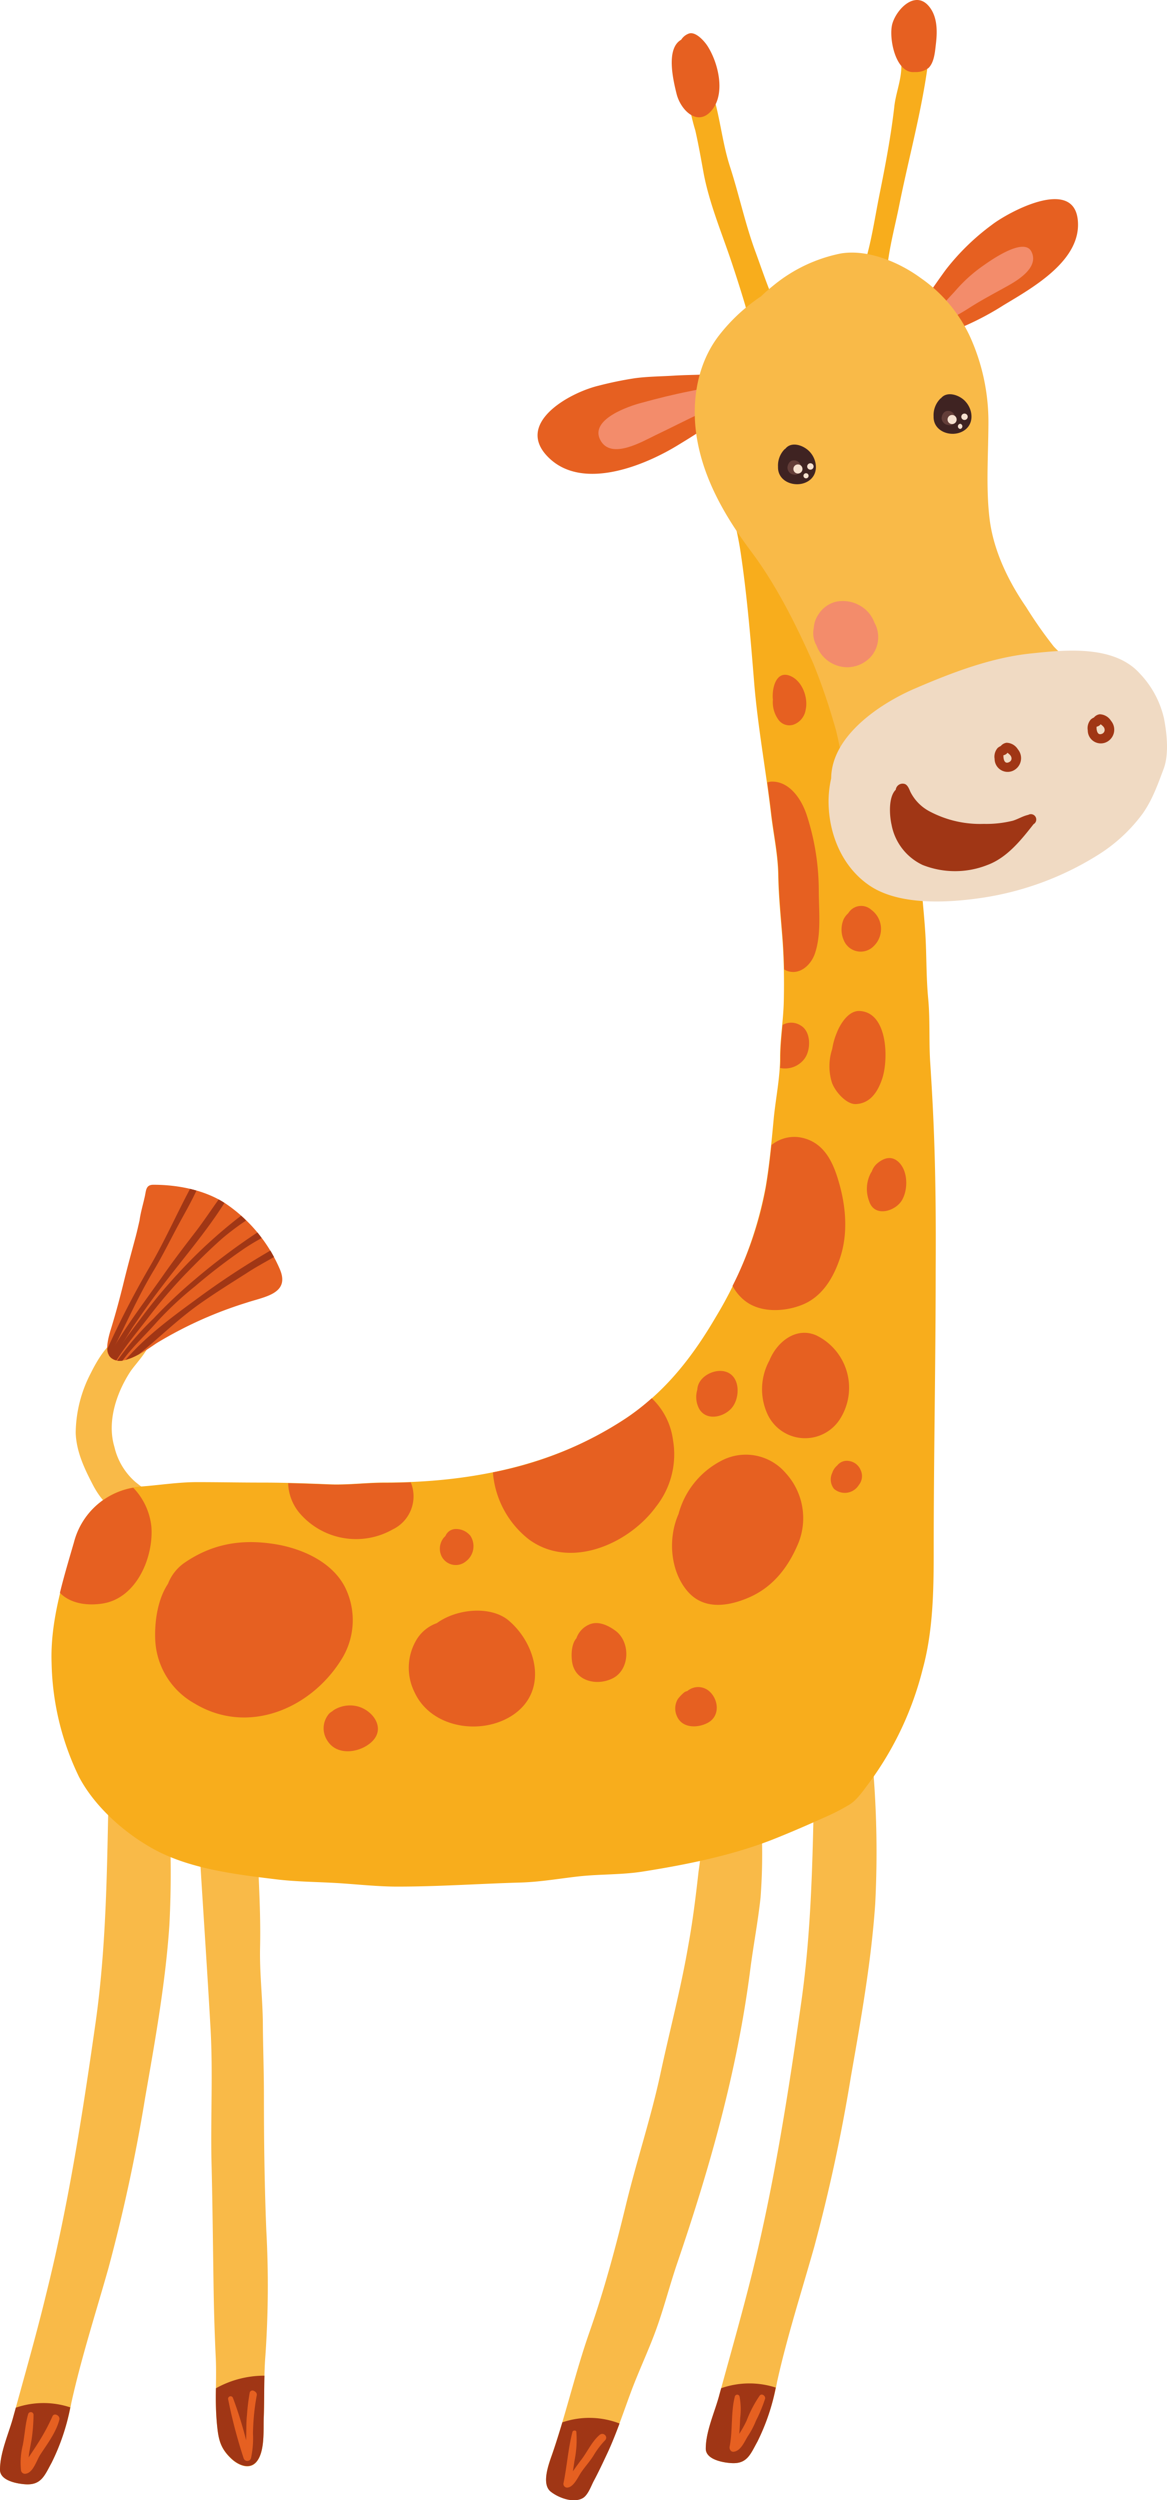 <svg xmlns="http://www.w3.org/2000/svg" width="200.44" height="429.18" viewBox="0 0 200.44 429.18">
  <defs>
    <style>
      .cls-1 {
        fill: #f8ad1c;
      }

      .cls-2 {
        fill: #e66021;
      }

      .cls-3 {
        fill: #f9ba48;
      }

      .cls-4 {
        fill: #f38c6b;
      }

      .cls-5 {
        fill: #f0dac3;
      }

      .cls-6 {
        fill: #a03615;
      }

      .cls-7 {
        fill: #3f2322;
      }

      .cls-8 {
        fill: #643e39;
      }

      .cls-9 {
        fill: #f6e1d0;
      }
    </style>
  </defs>
  <title>Asset 8animals4</title>
  <g id="Layer_2" data-name="Layer 2">
    <g id="Objects">
      <g>
        <g>
          <path class="cls-1" d="M158.41,8.85a5.08,5.08,0,0,0-3-.15c-.91.53-.58,1.9-.6,2.73,0,2.37-1,4.68-1.22,7-.58,5-1.53,10-2.51,14.85s-1.6,9.75-3.38,14.29a.61.61,0,0,0,.58.76h.12c1,.73,3.86,2.16,3.86.16,0-4.33,1.31-8.87,2.16-13.1,1.64-8.23,3.92-16.36,5-24.69C159.51,9.71,159.33,9.24,158.41,8.85Z"/>
          <path class="cls-1" d="M129.79,43.32c-1.79-4.83-2.82-9.8-4.4-14.68-1.45-4.46-1.75-9.2-3.32-13.6-.8-2.27-2.86-.8-3.44.75a.48.48,0,0,0-.5.54,36.44,36.44,0,0,0,1.29,6.05c.57,2.49,1,5,1.46,7.5,1,5.18,3.12,10.18,4.79,15.18.79,2.36,1.55,4.74,2.26,7.12.53,1.77.92,4.55,2.2,6C131.24,59.38,135,59,135,57c0-1.78-1.53-4-2.2-5.64C131.67,48.7,130.77,46,129.79,43.32Z"/>
        </g>
        <g>
          <path class="cls-2" d="M159.71,1.28c-2.37-3.16-5.69.21-6.44,2.78-.68,2.32.5,8.63,3.82,8.31l.1,0a3.52,3.52,0,0,0,2.31-.72c1-1,1.1-2.9,1.26-4.21C161,5.37,161,3,159.71,1.28Z"/>
          <path class="cls-2" d="M118.29,5.77A2.6,2.6,0,0,0,117,6.82c-2.69,1.52-1.36,7-.79,9.31.72,2.85,3.72,5.77,6.13,2.69,2.29-2.92,1-8.09-.82-10.92C121,7.09,119.48,5.33,118.29,5.77Z"/>
        </g>
        <path class="cls-3" d="M149.71,300.91c-.12-1.42.17-5.82-2.27-5.32-2.59.53-6.07.4-7.08,2.83a.56.56,0,0,0-.36.54c-.4,15-.27,30-2.39,44.85-2.2,15.48-4.61,30.93-8.35,46.12-1.77,7.17-3.83,14.31-5.77,21.44-.76,2.78-2.27,6.06-2.27,9,0,1.93,3.12,2.41,4.43,2.48,2.68.16,3.25-1.54,4.44-3.69a39.31,39.31,0,0,0,3.38-10.27c1.73-7.78,4.2-15.45,6.37-23.12a292.26,292.26,0,0,0,6.31-29.28c1.72-9.82,3.48-19.62,4.17-29.57A173.49,173.49,0,0,0,149.71,300.91Z"/>
        <path class="cls-3" d="M26.21,299.2c-2.58.53-6.07.4-7.08,2.83a.58.58,0,0,0-.36.54c-.39,15-.26,30-2.38,44.85C14.18,362.9,11.78,378.36,8,393.54,6.27,400.71,4.21,407.85,2.26,415,1.51,417.76,0,421,0,424c0,1.93,3.11,2.41,4.42,2.49,2.68.15,3.26-1.55,4.44-3.7a39,39,0,0,0,3.39-10.27c1.72-7.78,4.2-15.44,6.37-23.12a295.07,295.07,0,0,0,6.31-29.28c1.71-9.82,3.48-19.62,4.16-29.57a172.2,172.2,0,0,0-.61-26C28.37,303.1,28.66,298.7,26.21,299.2Z"/>
        <path class="cls-3" d="M130.63,325.78a100.2,100.2,0,0,0,.2-11.5c0-1.18.08-5.49-1.92-5.52-1.49,0-2.71.71-4.12,1.09s-2.28,1.46-3.56,1.86a.74.74,0,0,0-.64.3.75.75,0,0,0-.06.88,47.41,47.41,0,0,1-.54,8.33c-.48,4.28-1,8.56-1.78,12.8-1.27,7.41-3.21,14.67-4.78,22-1.64,7.62-4.11,15-5.94,22.57-1.77,7.3-3.75,14.66-6.24,21.75-2.4,6.84-4,13.95-6.36,20.8-.51,1.5-2,5.16-.33,6.53,1.31,1.06,3.93,2.07,5.54,1.13.88-.51,1.4-2,1.85-2.88.85-1.58,1.61-3.21,2.37-4.83,1.6-3.42,2.76-7,4.09-10.56s2.93-6.91,4.22-10.43c1.4-3.83,2.4-7.81,3.72-11.67,5.62-16.47,10.27-32.91,12.5-50.21C129.38,334.07,130.17,330,130.63,325.78Z"/>
        <path class="cls-3" d="M45.33,359.74c0-4-.14-7.91-.18-11.87,0-4.51-.58-9-.48-13.54.18-7.49-.54-15-.54-22.48,0-3-1-4.89-3.69-6.22-1.26-.62-4.85-2.11-6.32-1.33a.64.64,0,0,0-.38.56.67.67,0,0,0-.14.46c.69,14.36,1.77,28.72,2.57,43.1.41,7.48,0,15,.15,22.47.2,7.78.26,15.56.39,23.34.07,3.53.18,7,.35,10.58.17,3.76-.18,7.5.19,11.24.25,2.63.51,4.18,2.41,6,1.17,1.14,3.16,2.08,4.4.6,1.46-1.74,1.16-5.42,1.24-7.52.13-3.59,0-7.22.29-10.8a174.42,174.42,0,0,0,.15-21.45C45.43,375.19,45.33,367.47,45.33,359.74Z"/>
        <path class="cls-3" d="M26,256.51c-.94-.71-1.86-1.37-2.77-2.12a11.41,11.41,0,0,1-3.58-6c-1.3-4.32.34-9.2,2.67-12.82,1.09-1.69,4.28-4.65,3.66-6.92-.52-1.88-3.28-.37-4.23.07-2.95,1.35-4.77,4.23-6.15,7A22.62,22.62,0,0,0,13,246c.12,3.24,1.51,6.15,3,9,1.29,2.43,3.24,4.79,6.17,4.9a.57.57,0,0,0,.54-.32,4.62,4.62,0,0,0,3.57-2A.77.77,0,0,0,26,256.51Z"/>
        <path class="cls-2" d="M48.07,217.9a26,26,0,0,0-9-11.06c-3.59-2.51-8.42-3.45-12.73-3.45-1.25,0-1.24.9-1.44,1.88-.3,1.42-.74,2.81-.93,4.23-.23,1-.45,2-.72,3-.71,2.65-1.44,5.3-2.09,8-.62,2.5-1.32,5.1-2.08,7.56-.31,1-1.05,3.46-.44,4.51,1.68,2.86,6.75-1,8.28-2a69.35,69.35,0,0,1,15.42-6.93C45.41,222.61,49.86,222.11,48.07,217.9Z"/>
        <path class="cls-1" d="M160.39,194c-.15-3.87-.37-7.74-.62-11.61-.24-3.66,0-7.3-.35-11s-.26-7.32-.48-11c-.24-4-.75-8-.92-12-.32-7.82-1.09-15.55-1.74-23.34a203.42,203.42,0,0,0-3-22.81C152,96.21,151,89.63,145,86.41c-3.6-2-7.8-2.44-11.51-4.16-2.25-1-3.56-2.69-5.13-4.51a41.27,41.27,0,0,0-3.24-3.24.78.78,0,0,0-1-.09.73.73,0,0,0-.62.86c.51,2.73.93,5.46,1.39,8.21.63,3.74,1.72,7.39,2.29,11.17,1.12,7.43,1.74,15,2.35,22.51s2,14.94,2.88,22.43c.41,3.58,1.19,7,1.25,10.66s.46,7.48.74,11.17c.25,3.5.3,7,.22,10.5-.07,3.24-.64,6.45-.64,9.66,0,3.51-.77,7.09-1.1,10.59-.37,3.92-.72,7.79-1.39,11.68A66.59,66.59,0,0,1,123,226c-4,6.85-8.64,12.85-15.29,17.35-12.26,8.28-26.95,11.16-41.54,11.16-3.24,0-6.44.44-9.68.3-3.89-.16-7.74-.29-11.64-.29-3.67,0-7.34-.08-11-.08-3.21,0-6.38.51-9.56.75a12.71,12.71,0,0,0-11.54,9.55c-1.95,6.72-4.13,13.61-3.89,20.7A46.75,46.75,0,0,0,13.55,305c2.76,5.29,8.16,10,13.4,12.74,6.1,3.15,13.66,4.06,20.39,4.88,3.58.44,7.14.44,10.73.66,3.35.21,6.82.6,10.17.6,7.11,0,14.13-.5,21.21-.7,3.34-.1,6.68-.69,10-1.06,3.68-.4,7.35-.25,11-.83,7.33-1.16,15.07-2.71,22-5.39,3-1.18,6-2.48,9-3.83a36,36,0,0,0,4.5-2.3c1.29-.8,2.44-2.54,3.35-3.73a55.61,55.61,0,0,0,9.17-19.46c1.82-6.64,1.9-13.68,1.9-20.54,0-16,.34-32,.34-47.95C160.76,210.09,160.71,202.06,160.39,194Z"/>
        <path class="cls-2" d="M185.1,37.62c-.88-7.22-12-1.15-14.77,1a40,40,0,0,0-7.85,7.64c-1,1.36-2,2.81-3,4.23a14.27,14.27,0,0,0-1.72,2.87.77.77,0,0,0-.16,1.15c1.24,1.6,2.64,3.48,5,2.68a49.14,49.14,0,0,0,9.79-4.81C177.46,49.33,185.94,44.6,185.1,37.62Z"/>
        <path class="cls-2" d="M127.54,64a.76.76,0,0,0-.21,0,.61.61,0,0,0-.5-.17c-3.63.58-7.48.44-11.15.66-2.25.14-4.4.14-6.64.44a61.53,61.53,0,0,0-6.18,1.27c-5.14,1.22-14.72,6.6-8.5,12.48,5.92,5.61,16.58,1.17,22.34-2.42a118.85,118.85,0,0,0,10.75-7.31C128.82,67.85,130,64.59,127.54,64Z"/>
        <path class="cls-4" d="M177.15,43.19c-1.3-2.57-7.13,1.61-8.28,2.42a25.57,25.57,0,0,0-4.62,4.13c-1.18,1.36-2.91,2.88-3.4,4.67a.53.53,0,0,0,.71.6.64.64,0,0,0,.34,0c2-.39,3.73-1.64,5.44-2.69s3.76-2.14,5.65-3.19S178.51,45.88,177.15,43.19Z"/>
        <path class="cls-4" d="M124.28,66.63c-1.87-.38-4,.17-5.79.53-2.8.55-5.57,1.24-8.32,2-2.1.54-8.9,2.81-7.08,6.35s7.29.25,9.6-.85c2.67-1.27,5.3-2.63,8-3.89,1.55-.73,3.58-1.47,4.54-3C125.63,67.05,124.89,66.45,124.28,66.63Z"/>
        <path class="cls-3" d="M186.14,115.72A56.14,56.14,0,0,1,181,111a74.47,74.47,0,0,1-4.76-6.79c-3.09-4.49-5.63-9.75-6.28-15.2s-.19-11.19-.19-16.69a35.46,35.46,0,0,0-3.13-14.46,25,25,0,0,0-8.47-10.11c-3.68-2.71-9.08-5-13.73-4.24A26.34,26.34,0,0,0,133,48.88c-.8.64-1.56,1.29-2.29,2a30.57,30.57,0,0,0-7.11,6.57c-3.94,5-4.91,11.71-3.9,17.78,1.2,7.24,5,13.68,9.34,19.48s7.7,12.56,10.65,19.19a104.47,104.47,0,0,1,3.57,10.35c.91,2.82,1.12,6,2.35,8.67.84,1.85,2.11,3.51,4.32,3,1.19-.28,2.49-1.62,3.44-2.34a53.32,53.32,0,0,1,5-3.42c6.53-3.87,14-6.09,21.39-7.58,1.66-.34,3.32-.71,5-1.06a5.76,5.76,0,0,0,2.71-1.1C188.89,118.86,187.39,116.83,186.14,115.72Z"/>
        <path class="cls-5" d="M199.92,123.32a16.44,16.44,0,0,0-4.11-7.65c-4.44-5-12.88-4.11-18.8-3.48-6.85.72-13.54,3.29-19.84,6-6,2.57-14.36,8.14-14.41,15.43v0a18.08,18.08,0,0,0-.45,3.92c0,5.59,2.31,11.26,7,14.46,5.11,3.49,13.49,3,19.3,2.14a51.86,51.86,0,0,0,19.8-7.26,27.83,27.83,0,0,0,7.29-6.47c2-2.47,3.06-5.47,4.16-8.41C200.81,129.46,200.42,125.92,199.92,123.32Z"/>
        <g>
          <path class="cls-6" d="M174.82,128.63a2.36,2.36,0,0,0-1.93-1.12,1.57,1.57,0,0,0-1,.56,2.24,2.24,0,0,0-.53.33,2.27,2.27,0,0,0-.53,1.88,2.24,2.24,0,0,0,3,2.1A2.37,2.37,0,0,0,174.82,128.63Zm-1.6,2.25c-.65.25-.83-.42-.87-.91a1.69,1.69,0,0,1,0-.32,1.11,1.11,0,0,0,.59-.3l.09-.12a.14.14,0,0,0,0,0,2.39,2.39,0,0,1,.35.28C173.86,129.92,173.9,130.63,173.22,130.88Z"/>
          <path class="cls-6" d="M190.82,123.74a2.38,2.38,0,0,0-1.93-1.12,1.54,1.54,0,0,0-1,.56,2,2,0,0,0-.53.33,2.26,2.26,0,0,0-.53,1.88,2.24,2.24,0,0,0,3,2.1A2.37,2.37,0,0,0,190.82,123.74Zm-1.6,2.25c-.65.25-.83-.42-.88-.91,0-.1,0-.21,0-.32a1.31,1.31,0,0,0,.6-.3l.09-.12s0,0,0,0a1.54,1.54,0,0,1,.35.28C189.86,125,189.89,125.74,189.22,126Z"/>
        </g>
        <path class="cls-6" d="M176.61,139.89c-.92.2-1.71.71-2.63,1a18.86,18.86,0,0,1-5,.55,18.49,18.49,0,0,1-9.21-2.09,7.71,7.71,0,0,1-3.4-3.4c-.2-.46-.47-1.22-1-1.37a1.19,1.19,0,0,0-1.52,1c-1.3,1.27-1.07,4.47-.72,6a9.58,9.58,0,0,0,5.33,6.91,15.12,15.12,0,0,0,11.15,0c3.38-1.26,5.77-4.28,7.91-7A.88.88,0,0,0,176.61,139.89Z"/>
        <path class="cls-2" d="M133.64,123.47a2.3,2.3,0,0,0,2.66.93,3.23,3.23,0,0,0,2.08-2.57c.48-2.16-.68-5.2-2.93-5.89s-2.9,2.41-2.7,4.17A5.11,5.11,0,0,0,133.64,123.47Z"/>
        <path class="cls-2" d="M138.54,139.86c-.87-2.62-2.88-5.68-5.92-5.68a2.27,2.27,0,0,0-.83.15c.24,1.75.47,3.5.68,5.26.41,3.58,1.19,7,1.25,10.66s.46,7.48.74,11.17c.12,1.66.19,3.31.23,5a3.72,3.72,0,0,0,.34.19c2.2.93,4.22-.86,4.92-2.87,1.16-3.33.68-7.45.68-10.93A42,42,0,0,0,138.54,139.86Z"/>
        <path class="cls-2" d="M150.1,162.39a4.08,4.08,0,0,0-.46-6.21,2.59,2.59,0,0,0-3.94.59,3.52,3.52,0,0,0-.78,1,4.5,4.5,0,0,0,0,3.63A3.13,3.13,0,0,0,150.1,162.39Z"/>
        <path class="cls-2" d="M137.54,176.06a3,3,0,0,0-3.12-.11h0c-.18,1.88-.37,3.75-.37,5.62,0,.59,0,1.18-.07,1.77a4.17,4.17,0,0,0,4.1-1.46C139.3,180.42,139.39,177.14,137.54,176.06Z"/>
        <path class="cls-2" d="M147,189.54c2.5-.11,3.79-2.16,4.52-4.35,1.1-3.26,1-11.4-3.88-11.63-1.92-.09-3.34,2.26-3.92,3.75a11.88,11.88,0,0,0-.78,2.77,9.42,9.42,0,0,0-.08,5.68C143.3,187.21,145.31,189.62,147,189.54Z"/>
        <path class="cls-2" d="M154.09,199.28c-1.13-.86-2.34-.44-3.35.39a3.18,3.18,0,0,0-1,1.43c-.08.13-.16.25-.23.38a5.89,5.89,0,0,0-.21,4.78c.9,2.73,4.35,1.72,5.53-.08S156.06,200.79,154.09,199.28Z"/>
        <path class="cls-2" d="M137.7,195.31a6.2,6.2,0,0,0-5.2,1.27c-.25,2.43-.53,4.85-.95,7.27a61.58,61.58,0,0,1-5.73,16.9,7.9,7.9,0,0,0,2.19,2.61c2.72,2.08,6.85,1.83,9.84.61,3.41-1.4,5.31-4.64,6.43-8,1.44-4.28,1-9.05-.28-13.29C143,199.28,141.42,196.11,137.7,195.31Z"/>
        <path class="cls-2" d="M144.23,243.68a10,10,0,0,0-4-14.42c-3.48-1.54-6.77,1.07-8.08,4.3a10.27,10.27,0,0,0-.37,9.12A7.11,7.11,0,0,0,144.23,243.68Z"/>
        <path class="cls-2" d="M123.73,250.86a14.48,14.48,0,0,0-7.19,9.06c-1.88,4.26-1.39,9.84,1.55,13.26,2.79,3.25,7,2.59,10.49,1.09,4.23-1.81,6.87-5.3,8.58-9.44a11.48,11.48,0,0,0-2.26-12A9,9,0,0,0,123.73,250.86Z"/>
        <path class="cls-2" d="M112.69,258.64a14.48,14.48,0,0,0,2.9-11.43,12,12,0,0,0-3.65-7.17,40.83,40.83,0,0,1-4.28,3.35,63.47,63.47,0,0,1-23,9.38,16.21,16.21,0,0,0,6.11,11.45C97.88,269.54,108,265.08,112.69,258.64Z"/>
        <path class="cls-2" d="M125.8,241.56c1.32-1.73,1.36-5.32-1.17-6.08-2-.59-4.78.9-4.86,3.09a4.29,4.29,0,0,0,.36,3.36C121.45,244.06,124.53,243.23,125.8,241.56Z"/>
        <path class="cls-2" d="M145.8,250.81a2.09,2.09,0,0,0-2,.77,2.8,2.8,0,0,0-.86,1.28,2.61,2.61,0,0,0,.3,2.73,2.83,2.83,0,0,0,4.26-.64,2.43,2.43,0,0,0,.32-2.58A2.54,2.54,0,0,0,145.8,250.81Z"/>
        <path class="cls-2" d="M105.77,280c-1.23-.93-3-1.8-4.55-1.12A4,4,0,0,0,99,281.25c-.89,1-.92,3-.72,4.15.55,3.29,4.34,4.07,7,2.7C108.2,286.58,108.3,281.94,105.77,280Z"/>
        <path class="cls-2" d="M118.05,290.31a1.38,1.38,0,0,0-.55.24,7.09,7.09,0,0,0-1.07,1.12,3.15,3.15,0,0,0-.14,3c.91,2.05,3.53,2,5.2,1.13,2.14-1.08,2-3.79.5-5.3A2.89,2.89,0,0,0,118.05,290.31Z"/>
        <path class="cls-2" d="M56.44,254.85c-2.32-.1-4.64-.17-6.95-.23a8.4,8.4,0,0,0,1.85,5,12.76,12.76,0,0,0,16.09,2.95,6.3,6.3,0,0,0,3.12-8.1c-1.48.06-3,.1-4.43.1C62.88,254.55,59.68,255,56.44,254.85Z"/>
        <path class="cls-2" d="M80,268.06a3.26,3.26,0,0,0,.79-4.41,3.19,3.19,0,0,0-2.57-1.16,1.92,1.92,0,0,0-1.71,1.19l-.29.3a3,3,0,0,0-.58,2.63A2.72,2.72,0,0,0,80,268.06Z"/>
        <path class="cls-2" d="M87.43,278.25c-3-2.6-8.9-2.15-12.4.4a6.67,6.67,0,0,0-3.58,3,9.39,9.39,0,0,0-.26,8.84c2.84,6.21,11.46,7.48,16.8,4C94.18,290.43,92.27,282.42,87.43,278.25Z"/>
        <path class="cls-2" d="M61.26,292.9a5.28,5.28,0,0,0-3.94.68,3.2,3.2,0,0,0-.27.22,2,2,0,0,0-.75.68,3.81,3.81,0,0,0-.08,4.33c1.66,2.7,5.57,2.1,7.58.26C66.38,296.7,64,293.51,61.26,292.9Z"/>
        <path class="cls-2" d="M58.54,285.05a12.7,12.7,0,0,0,.72-12.57C57,268.05,51.7,265.76,47,265.05c-5.66-.86-10.63,0-15.39,3.29a7.82,7.82,0,0,0-2.76,3.56c-1.73,2.6-2.27,6.26-2.2,9.18a13.19,13.19,0,0,0,6.78,11.37C42.46,297.89,53.19,293.49,58.54,285.05Z"/>
        <path class="cls-2" d="M22.88,255.4a12.74,12.74,0,0,0-10.18,9.38c-.83,2.86-1.7,5.75-2.41,8.67,1.89,1.92,4.84,2.23,7.35,1.83,5.85-.92,8.77-8,8.36-13.21A11.31,11.31,0,0,0,22.88,255.4Z"/>
        <path class="cls-6" d="M106.28,416a14.39,14.39,0,0,0-9.69-.15c-.54,1.79-1.09,3.58-1.7,5.35-.51,1.5-2,5.16-.33,6.53,1.31,1.06,3.93,2.07,5.54,1.13.88-.51,1.4-2,1.85-2.88.85-1.58,1.61-3.21,2.37-4.83s1.45-3.38,2.09-5.1Z"/>
        <path class="cls-6" d="M133.24,409.88a14.73,14.73,0,0,0-9.37.11c-.13.46-.26.92-.38,1.38-.76,2.78-2.27,6.06-2.27,9,0,1.93,3.12,2.41,4.43,2.48,2.68.16,3.25-1.54,4.44-3.69A36,36,0,0,0,133.24,409.88Z"/>
        <path class="cls-6" d="M37.09,410a52.56,52.56,0,0,0,.16,6c.25,2.63.51,4.18,2.41,6,1.17,1.14,3.16,2.08,4.4.6,1.46-1.74,1.16-5.42,1.24-7.52.09-2.41.06-4.83.12-7.24A17.05,17.05,0,0,0,37.09,410Z"/>
        <path class="cls-6" d="M12.07,413.28a14.67,14.67,0,0,0-9.35.05c-.15.55-.31,1.1-.46,1.65C1.51,417.76,0,421,0,424c0,1.93,3.11,2.41,4.42,2.49,2.68.15,3.26-1.55,4.44-3.7A36.5,36.5,0,0,0,12.07,413.28Z"/>
        <path class="cls-7" d="M161.6,68.39s-.09,0-.13.09a4,4,0,0,0-1.12,3c-.08,2.6,3,3.66,5,2.57s1.82-3.54.58-5C165,67.88,162.7,67,161.6,68.39Z"/>
        <path class="cls-7" d="M134.88,77.05a.67.67,0,0,0-.14.09,4,4,0,0,0-1.11,3c-.08,2.6,3,3.65,5,2.57s1.81-3.55.58-5C138.26,76.54,136,75.62,134.88,77.05Z"/>
        <g>
          <path class="cls-8" d="M137.62,80.11a.61.61,0,0,0-.05-.12,1.27,1.27,0,0,0-.69-.85,1.19,1.19,0,0,0-1,0h0l-.11.08-.12.09a1.6,1.6,0,0,0-.4.94A1.26,1.26,0,0,0,136,81.4l.07,0a1,1,0,0,0,.29.08h0a1.14,1.14,0,0,0,.41,0l.18-.07a1.24,1.24,0,0,0,.2-.1l.07,0A1,1,0,0,0,137.62,80.11Z"/>
          <path class="cls-9" d="M137.05,79.73a.78.78,0,0,0,0,1.56A.78.78,0,0,0,137.05,79.73Z"/>
          <path class="cls-9" d="M139.19,79.53a.55.55,0,0,0,0,1.1A.55.55,0,0,0,139.19,79.53Z"/>
          <path class="cls-9" d="M138.44,81.24a.44.44,0,0,0,0,.88A.44.44,0,0,0,138.44,81.24Z"/>
        </g>
        <g>
          <path class="cls-8" d="M164.1,71.62a.39.39,0,0,0-.06-.11,1.26,1.26,0,0,0-.69-.86,1.2,1.2,0,0,0-1,0h0a.87.87,0,0,0-.1.08s-.09.06-.12.09a1.51,1.51,0,0,0-.4.94,1.22,1.22,0,0,0,.84,1.14l.06,0a1.15,1.15,0,0,0,.29.08h0a1.12,1.12,0,0,0,.41,0,.56.56,0,0,0,.18-.07.75.75,0,0,0,.2-.1l.07,0A1,1,0,0,0,164.1,71.62Z"/>
          <path class="cls-9" d="M163.53,71.24a.78.78,0,0,0,0,1.56A.78.78,0,0,0,163.53,71.24Z"/>
          <path class="cls-9" d="M165.66,71a.55.55,0,0,0,0,1.1A.55.55,0,0,0,165.66,71Z"/>
          <path class="cls-9" d="M164.91,72.75a.45.45,0,0,0,0,.89A.45.45,0,0,0,164.91,72.75Z"/>
        </g>
        <path class="cls-4" d="M150.68,108.13a4.36,4.36,0,0,0-.48-1.21,5.51,5.51,0,0,0-2.58-3,5.86,5.86,0,0,0-4.08-.61,5,5,0,0,0-3,2.22,4.53,4.53,0,0,0-.76,2.17l-.09.64a4.36,4.36,0,0,0,.57,2.52,6.21,6.21,0,0,0,.26.59,5.66,5.66,0,0,0,5.07,3.1,5.56,5.56,0,0,0,3.89-1.7A5.09,5.09,0,0,0,150.68,108.13Z"/>
        <path class="cls-2" d="M103,418c-1.31,1.09-2.12,2.92-3.15,4.26-.5.65-1,1.36-1.45,2,.09-.59.18-1.17.26-1.76a17.82,17.82,0,0,0,.33-5c0-.34-.59-.31-.67,0-.74,2.88-.94,5.88-1.53,8.77a.64.64,0,0,0,.77.77c1-.18,1.72-1.78,2.22-2.55.67-1,1.51-1.89,2.15-2.92a14.51,14.51,0,0,1,2-2.64C104.51,418.3,103.63,417.48,103,418Z"/>
        <path class="cls-2" d="M130.49,411.25a20.46,20.46,0,0,0-2.25,4.3,19.5,19.5,0,0,1-1.27,2.28l0,.09c.08-.93.12-1.87.16-2.79a12,12,0,0,0-.11-3.74.42.42,0,0,0-.8,0c-.71,2.75-.35,5.83-.9,8.63-.08.4.19.93.67.88,1.3-.13,1.9-1.84,2.54-2.8a14.13,14.13,0,0,0,1.3-2.5,25.67,25.67,0,0,0,1.59-3.84C131.48,411.29,130.85,410.83,130.49,411.25Z"/>
        <path class="cls-2" d="M43.93,410.67a1.14,1.14,0,0,0-.32-.22.49.49,0,0,0-.72.29,39.09,39.09,0,0,0-.48,3.95c-.14,1.3-.08,2.79-.14,4.23A66.91,66.91,0,0,0,40,411.63a.43.43,0,0,0-.82.23A86.78,86.78,0,0,0,41.84,422a.66.66,0,0,0,1.27,0,16,16,0,0,0,.34-4.21,39.48,39.48,0,0,1,.64-6.53A.61.61,0,0,0,43.93,410.67Z"/>
        <path class="cls-2" d="M9,414.84a34.93,34.93,0,0,1-2.57,4.73c-.49.77-1,1.53-1.52,2.31l0,.09c.09-1.06.34-2.14.51-3.11a31.33,31.33,0,0,0,.34-4.33.47.47,0,0,0-.91-.13c-.52,1.71-.59,3.61-.94,5.38a12.56,12.56,0,0,0-.29,4.4.7.7,0,0,0,.85.48c1.25-.21,1.84-2.34,2.44-3.25,1.22-1.87,2.76-3.88,3.3-6.08C10.3,414.65,9.27,414.15,9,414.84Z"/>
        <path class="cls-6" d="M41.41,208.7a84.58,84.58,0,0,0-10.89,10,89.28,89.28,0,0,0-6.45,7.8c-1.14,1.49-2.25,3-3.36,4.52-.52.7-1,1.43-1.52,2.15a2,2,0,0,0,.8.37c1.6-2.52,3.57-4.88,5.38-7.22a86.42,86.42,0,0,1,6.46-7.58c2.08-2.13,4.18-4.23,6.42-6.2a45.23,45.23,0,0,1,4-3C42,209.22,41.71,209,41.41,208.7Z"/>
        <path class="cls-6" d="M30.41,210.71c1.1-2.07,2.34-4.16,3.33-6.32l-1.1-.29c-2.38,4.47-4.44,9.14-7,13.5a156.69,156.69,0,0,0-7.19,13.94,2.27,2.27,0,0,0,.23,1c.05.08.12.14.17.22,2.57-4.89,4.73-10,7.59-14.72C27.85,215.69,29.1,213.16,30.41,210.71Z"/>
        <path class="cls-6" d="M21.56,233.46a10,10,0,0,0,2.34-1c3.47-2.84,6.69-6,10.38-8.61,2.63-1.86,5.38-3.57,8.1-5.3,1.52-1,3.11-1.85,4.68-2.75-.2-.37-.4-.74-.62-1.11A136.07,136.07,0,0,0,33.79,223C29.57,226.08,25,229.44,21.56,233.46Z"/>
        <path class="cls-6" d="M44.21,211.58a111.44,111.44,0,0,0-10.66,8,83.17,83.17,0,0,0-7.16,6.76,49.31,49.31,0,0,0-6.26,7.26,3,3,0,0,0,.9,0c1.74-2.4,4-4.46,5.94-6.68a58.87,58.87,0,0,1,6.53-6.1,100.15,100.15,0,0,1,8.55-6.54c.93-.62,1.9-1.19,2.88-1.74C44.69,212.19,44.46,211.88,44.21,211.58Z"/>
        <path class="cls-6" d="M27.79,220.88c3.54-4.69,7.59-9.34,10.76-14.37-.32-.2-.63-.41-1-.59-1.26,1.77-2.47,3.58-3.77,5.3-2,2.6-4,5.2-5.85,7.86-3.15,4.47-6.5,8.85-9.21,13.61a2.13,2.13,0,0,0,.48.51A59.82,59.82,0,0,0,22.69,228C24.33,225.58,26,223.2,27.79,220.88Z"/>
      </g>
    </g>
  </g>
</svg>
